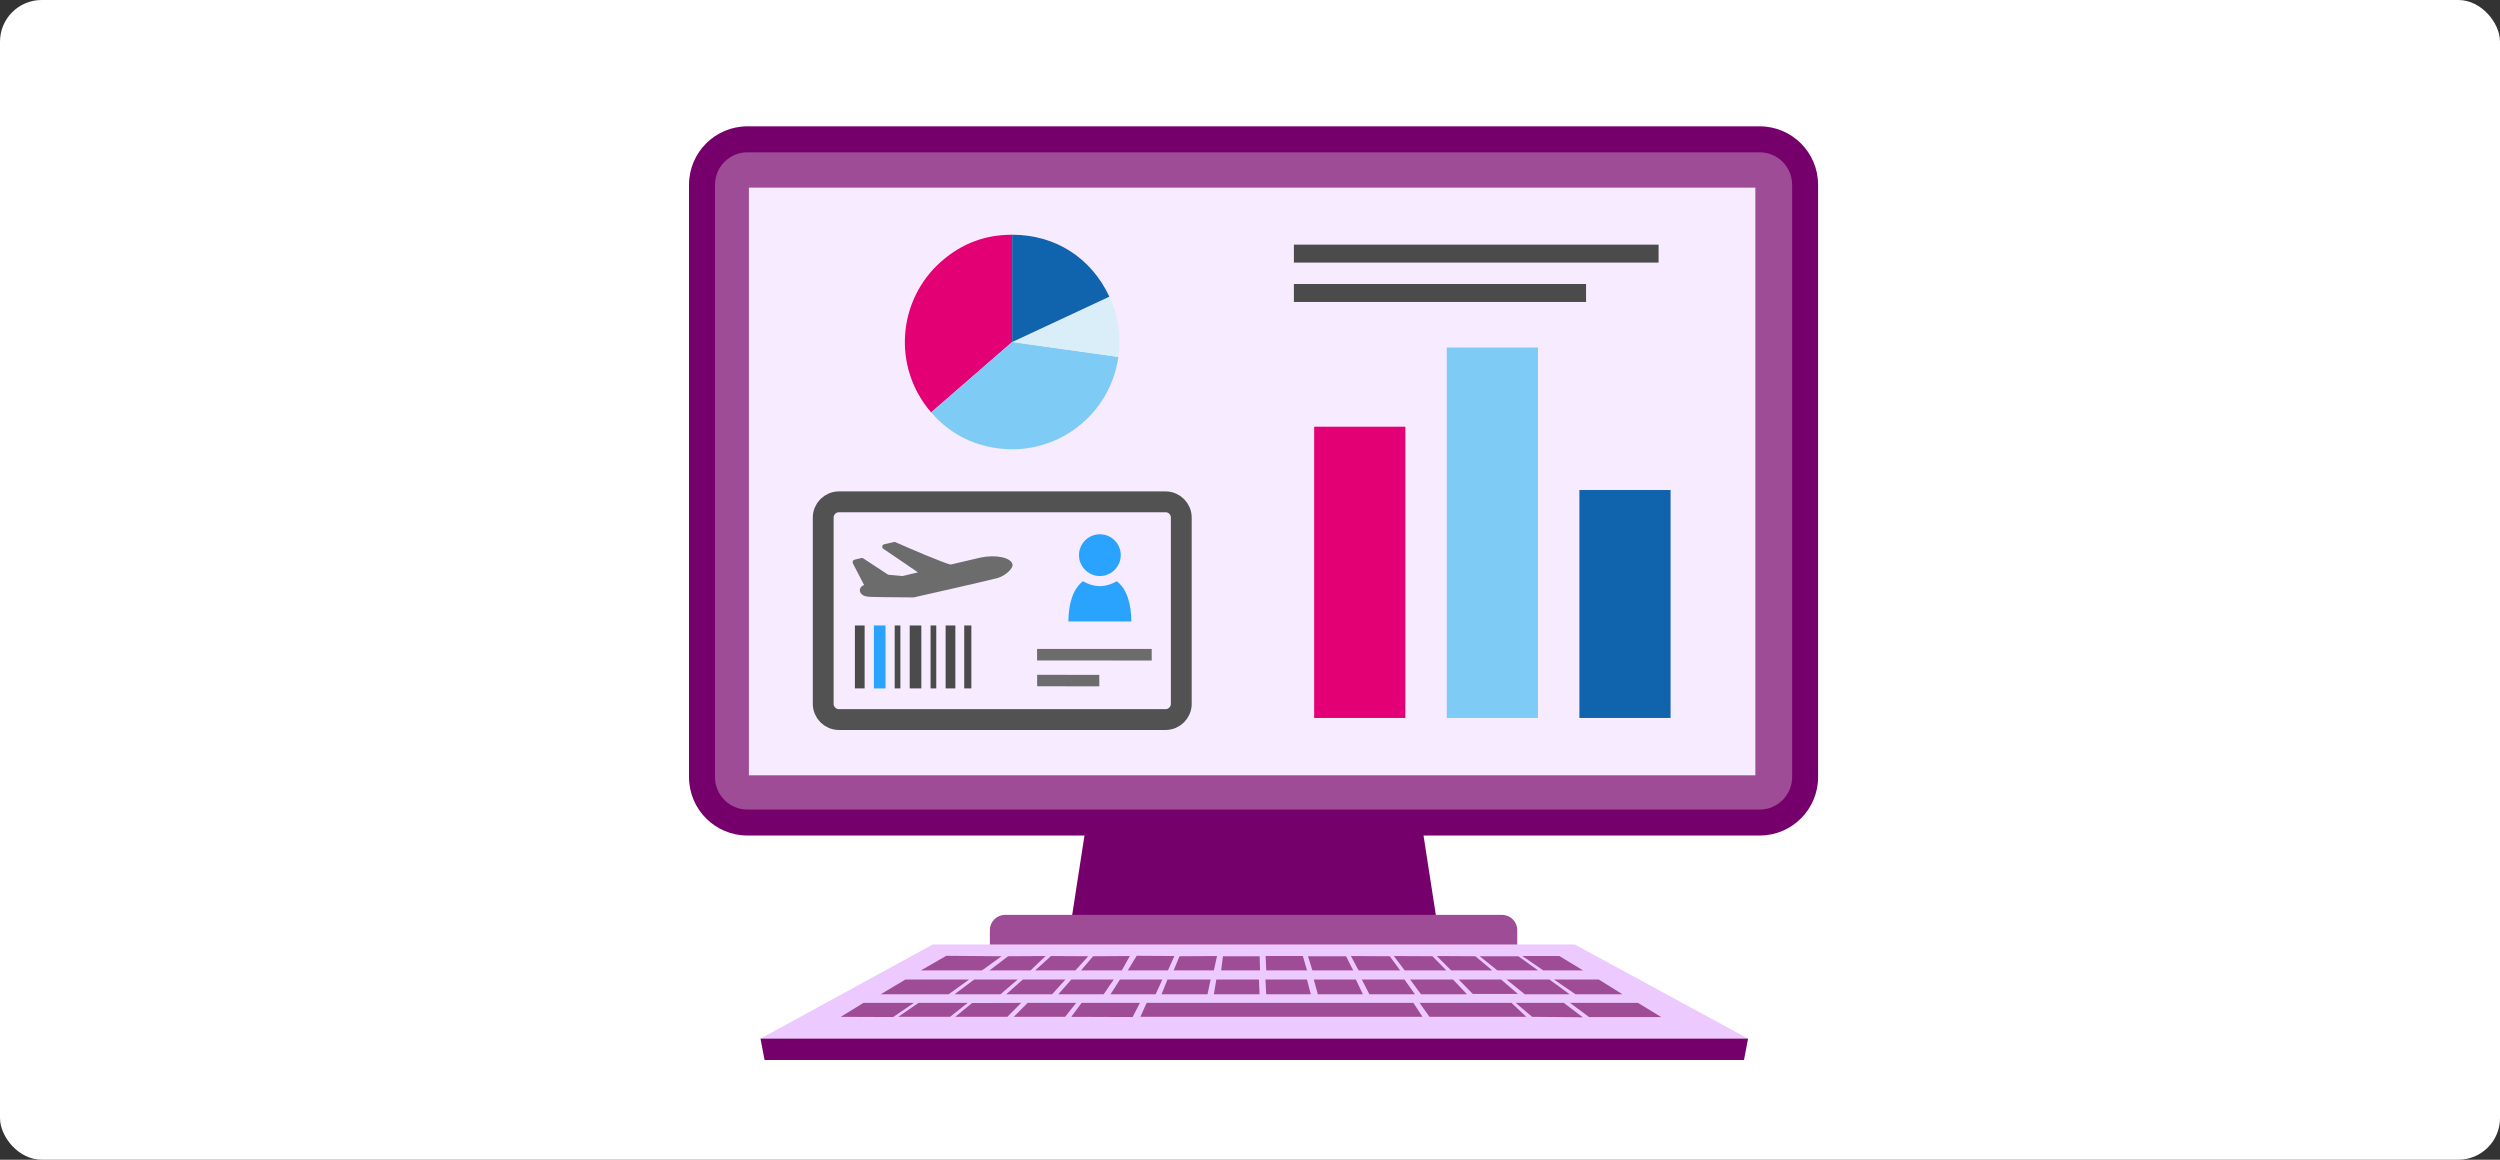 <?xml version="1.0" encoding="UTF-8" standalone="no"?>
<svg width="360px" height="167px" viewBox="0 0 360 167" version="1.1" xmlns="http://www.w3.org/2000/svg" xmlns:xlink="http://www.w3.org/1999/xlink" xmlns:sketch="http://www.bohemiancoding.com/sketch/ns">
    <rect x="0" y="0" width="360" height="167" fill="#333333" stroke="none"/>
    <!-- Generator: Sketch 3.3.3 (12072) - http://www.bohemiancoding.com/sketch -->
    <title>img_Strong_backend_solution</title>
    <desc>Created with Sketch.</desc>
    <defs></defs>
    <g id="Layout" stroke="none" stroke-width="1" fill="none" fill-rule="evenodd" sketch:type="MSPage">
        <g id="Desktop" sketch:type="MSArtboardGroup" transform="translate(-929, -2798)">
            <g id="Airline-Benefits" sketch:type="MSLayerGroup" transform="translate(0, 1277)">
                <g id="Create-values-with-ease" transform="translate(150, 1374)" sketch:type="MSShapeGroup">
                    <g id="Strong-backend-solution" transform="translate(779, 147)">
                        <g id="img_Strong_backend_solution">
                            <rect id="Frame" fill="#FFFFFF" x="0" y="0" width="360" height="167" rx="6"></rect>
                            <path d="M253.391,18.191 L107.632,18.191 C102.984,18.191 99.216,21.959 99.216,26.607 L99.216,111.902 C99.216,116.549 102.984,120.317 107.632,120.317 L156.164,120.317 L154.331,132.161 L206.822,132.161 L204.989,120.317 L253.391,120.317 C258.039,120.317 261.806,116.549 261.806,111.902 L261.806,26.607 C261.806,21.959 258.039,18.191 253.391,18.191" id="Fill-1" fill="#76006B"></path>
                            <path d="M218.484,140.68 L142.539,140.68 L142.539,133.927 C142.539,132.722 143.516,131.745 144.721,131.745 L216.302,131.745 C217.507,131.745 218.484,132.722 218.484,133.927 L218.484,140.68" id="Fill-2" fill="#9F4C97"></path>
                            <path d="M107.632,116.577 C105.054,116.577 102.957,114.48 102.957,111.902 L102.957,26.607 C102.957,24.029 105.054,21.932 107.632,21.932 L253.391,21.932 C255.969,21.932 258.066,24.029 258.066,26.607 L258.066,111.902 C258.066,114.48 255.969,116.577 253.391,116.577 L107.632,116.577" id="Fill-3" fill="#9F4C97"></path>
                            <path d="M107.841,27.022 L252.77,27.022 L252.77,111.642 L107.841,111.642 L107.841,27.022 Z" id="Fill-4" fill="#F7EBFF"></path>
                            <path d="M226.761,136.005 L251.72,149.562 L109.511,149.562 L134.314,136.005 L226.761,136.005" id="Fill-5" fill="#ECC9FF"></path>
                            <path d="M251.137,152.637 L110.094,152.637 L109.511,149.562 L251.72,149.562 L251.137,152.637" id="Fill-6" fill="#76006B"></path>
                            <path d="M141.404,139.739 L132.61,139.739 L136.258,137.636 L144.228,137.699 L141.404,139.739 L141.404,139.739 Z M150.564,137.668 L145.161,137.699 L142.493,139.739 L148.401,139.739 L150.564,137.668 L150.564,137.668 Z M156.706,137.699 L151.341,137.668 L149.063,139.739 L154.855,139.739 L156.706,137.699 L156.706,137.699 Z M162.693,137.668 L157.406,137.699 L155.672,139.739 L161.541,139.739 L162.693,137.668 L162.693,137.668 Z M169.108,137.668 L163.684,137.636 L162.397,139.739 L168.189,139.739 L169.108,137.668 L169.108,137.668 Z M175.251,137.668 L169.847,137.699 L169.006,139.739 L174.798,139.739 L175.251,137.668 L175.251,137.668 Z M181.393,137.699 L176.106,137.699 L175.848,139.739 L181.446,139.739 L181.393,137.699 L181.393,137.699 Z M187.613,137.668 L182.248,137.668 L182.34,139.739 L188.211,139.739 L187.613,137.668 L187.613,137.668 Z M193.834,137.699 L188.351,137.699 L188.988,139.739 L194.859,139.739 L193.834,137.699 L193.834,137.699 Z M200.131,137.699 L194.533,137.668 L195.637,139.739 L201.623,139.739 L200.131,137.699 L200.131,137.699 Z M206.274,137.699 L200.714,137.668 L202.277,139.739 L208.271,139.739 L206.274,137.699 L206.274,137.699 Z M212.455,137.699 L206.895,137.668 L208.971,139.739 L214.88,139.739 L212.455,137.699 L212.455,137.699 Z M218.636,137.699 L213.077,137.699 L215.619,139.739 L221.489,139.739 L218.636,137.699 L218.636,137.699 Z M224.546,137.668 L219.219,137.668 L222.228,139.739 L227.959,139.736 L224.546,137.668 L224.546,137.668 Z M139.538,141.057 L130.363,141.057 L126.821,143.178 L136.603,143.178 L139.538,141.057 L139.538,141.057 Z M146.536,141.057 L140.276,141.057 L137.449,143.178 L144.067,143.178 L146.536,141.057 L146.536,141.057 Z M153.417,141.057 L147.275,141.057 L144.898,143.178 L151.502,143.178 L153.417,141.057 L153.417,141.057 Z M160.375,141.057 L154.272,141.057 L152.392,143.178 L158.922,143.178 L160.375,141.057 L160.375,141.057 Z M167.373,141.057 L161.269,141.057 L159.914,143.178 L166.415,143.178 L167.373,141.057 L167.373,141.057 Z M174.332,141.057 L168.112,141.057 L167.261,143.178 L173.88,143.178 L174.332,141.057 L174.332,141.057 Z M181.291,141.057 L175.148,141.057 L174.798,143.178 L181.373,143.178 L181.291,141.057 L181.291,141.057 Z M188.211,141.057 L182.224,141.057 L182.335,143.178 L188.751,143.178 L188.211,141.057 L188.211,141.057 Z M195.247,141.057 L189.183,141.057 L189.771,143.178 L196.259,143.178 L195.247,141.057 L195.247,141.057 Z M202.246,141.057 L196.103,141.057 L197.192,143.178 L203.751,143.178 L202.246,141.057 L202.246,141.057 Z M209.243,141.057 L203.062,141.057 L204.626,143.178 L211.245,143.178 L209.243,141.057 L209.243,141.057 Z M216.163,141.057 L210.06,141.057 L212.081,143.128 L218.574,143.128 L216.163,141.057 L216.163,141.057 Z M223.122,141.057 L216.94,141.057 L219.569,143.178 L226.028,143.178 L223.122,141.057 L223.122,141.057 Z M230.237,141.057 L223.782,141.057 L226.874,143.178 L233.638,143.178 L230.237,141.057 L230.237,141.057 Z M139.343,144.415 L132.268,144.415 L129.345,146.424 L136.812,146.423 L139.343,144.415 L139.343,144.415 Z M147.041,144.415 L139.977,144.436 L137.555,146.424 L145.058,146.424 L147.041,144.415 L147.041,144.415 Z M131.607,144.415 L124.337,144.415 L121.064,146.424 L128.614,146.455 L131.607,144.415 L131.607,144.415 Z M154.971,144.415 L147.974,144.415 L145.984,146.424 L153.382,146.424 L154.971,144.415 L154.971,144.415 Z M164.146,144.415 L155.749,144.415 L154.264,146.424 L163.101,146.455 L164.146,144.415 L164.146,144.415 Z M203.529,144.415 L165.118,144.415 L164.217,146.424 L204.843,146.424 L203.529,144.415 L203.529,144.415 Z M217.651,144.411 L204.422,144.415 L205.842,146.423 L219.779,146.423 L217.651,144.411 L217.651,144.411 Z M225.182,144.415 L218.262,144.415 L220.626,146.424 L227.913,146.486 L225.182,144.415 L225.182,144.415 Z M235.873,144.415 L226.077,144.415 L228.831,146.455 L239.212,146.455 L235.873,144.415 L235.873,144.415 Z" id="Fill-7" fill="#9F4C97"></path>
                            <path d="M145.749,49.249 L134.09,59.384 C128.492,52.945 129.173,43.188 135.613,37.59 C138.537,35.049 141.874,33.801 145.749,33.801 L145.749,49.249" id="Fill-8" fill="#E20074"></path>
                            <path d="M145.749,49.249 L161.046,51.399 C159.859,59.848 152.047,65.734 143.598,64.546 C139.763,64.008 136.63,62.308 134.09,59.384 L145.749,49.249" id="Fill-9" fill="#7ECBF6"></path>
                            <path d="M145.749,49.249 L159.748,42.72 C161.057,45.528 161.476,48.332 161.046,51.399 L145.749,49.249" id="Fill-10" fill="#D9EEF9"></path>
                            <path d="M145.749,49.249 L145.749,33.801 C151.95,33.801 157.126,37.099 159.748,42.72 L145.749,49.249" id="Fill-11" fill="#1063AD"></path>
                            <path d="M227.434,70.563 L240.562,70.563 L240.562,103.386 L227.434,103.386 L227.434,70.563 Z" id="Fill-12" fill="#1063AD"></path>
                            <path d="M208.338,50.049 L221.466,50.049 L221.466,103.386 L208.338,103.386 L208.338,50.049 Z" id="Fill-13" fill="#7ECBF6"></path>
                            <path d="M189.242,61.446 L202.37,61.446 L202.37,103.386 L189.242,103.386 L189.242,61.446 Z" id="Fill-14" fill="#E20074"></path>
                            <path d="M186.321,40.897 L228.392,40.897 L228.392,43.481 L186.321,43.481 L186.321,40.897 Z" id="Fill-15" fill="#4B4B4B"></path>
                            <path d="M186.321,35.229 L238.836,35.229 L238.836,37.813 L186.321,37.813 L186.321,35.229 Z" id="Fill-16" fill="#4B4B4B"></path>
                            <path d="M167.838,103.617 L120.81,103.617 C119.558,103.617 118.543,102.601 118.543,101.35 L118.543,74.53 C118.543,73.279 119.558,72.264 120.81,72.264 L167.838,72.264 C169.09,72.264 170.105,73.279 170.105,74.53 L170.105,101.35 C170.105,102.601 169.09,103.617 167.838,103.617 L167.838,103.617 Z" id="Stroke-17" stroke="#525252" stroke-width="3"></path>
                            <path d="M162.916,89.494 L153.85,89.494 C153.861,86.967 154.497,84.783 155.949,83.697 C155.949,83.697 157.086,84.408 158.382,84.408 C159.67,84.408 160.818,83.697 160.818,83.697 C162.269,84.783 162.905,86.967 162.916,89.494 L162.916,89.494 Z M158.382,76.936 C156.724,76.936 155.377,78.282 155.377,79.943 C155.377,80.162 155.401,80.375 155.444,80.582 C155.739,81.933 156.942,82.949 158.382,82.949 C159.812,82.949 161.009,81.948 161.313,80.613 L161.313,80.609 C161.366,80.395 161.39,80.173 161.39,79.943 C161.39,78.282 160.042,76.936 158.382,76.936 L158.382,76.936 Z" id="Fill-18" fill="#2AA2FF"></path>
                            <path d="M158.296,97.182 L149.345,97.171 L149.349,98.821 L158.3,98.834 L158.296,97.182" id="Fill-19" fill="#6C6C6C"></path>
                            <path d="M165.844,93.451 L149.335,93.45 L149.34,95.11 L165.848,95.113 L165.844,93.451" id="Fill-20" fill="#6C6C6C"></path>
                            <path d="M123.815,85.002 C123.825,85.491 124.325,85.873 125.008,85.92 C125.347,85.998 130.802,86.015 131.517,86.027 L131.523,86.027 C131.55,86.027 131.578,86.023 131.604,86.018 C132.944,85.708 141.029,83.905 143.685,83.228 C143.691,83.227 143.697,83.225 143.703,83.223 C144.73,82.908 145.952,81.873 145.795,81.246 C145.551,80.271 143.338,79.819 141.15,80.301 C140.159,80.53 138.031,81.026 136.915,81.291 C136.186,81.225 130.284,78.678 128.957,78.077 C128.884,78.044 128.802,78.036 128.723,78.054 C128.446,78.12 128.234,78.169 128.021,78.216 C127.809,78.264 127.596,78.312 127.317,78.379 C127.177,78.412 127.069,78.526 127.043,78.669 C127.019,78.811 127.08,78.955 127.201,79.035 C127.956,79.535 130.195,81.051 132.185,82.422 C132.108,82.44 132.036,82.457 131.965,82.475 C131.325,82.629 130.891,82.733 129.956,82.949 L127.895,82.757 L124.308,80.408 C124.224,80.353 124.12,80.335 124.023,80.359 L123.051,80.597 C122.943,80.624 122.852,80.698 122.806,80.8 C122.76,80.901 122.763,81.019 122.814,81.118 L124.429,84.245 C123.978,84.411 123.81,84.722 123.815,85.002" id="Fill-21" fill="#6C6C6C"></path>
                            <path d="M123.106,90.066 L124.506,90.066 L124.506,99.132 L123.106,99.132 L123.106,90.066 Z M128.836,90.066 L129.656,90.066 L129.656,99.132 L128.836,99.132 L128.836,90.066 Z M134.002,90.066 L134.823,90.066 L134.823,99.132 L134.002,99.132 L134.002,90.066 Z M130.998,90.066 L132.672,90.066 L132.672,99.132 L130.998,99.132 L130.998,90.066 Z M136.171,90.065 L137.571,90.065 L137.571,99.131 L136.171,99.131 L136.171,90.065 Z M138.849,99.132 L138.849,90.065 L139.876,90.066 L139.876,99.132 L138.849,99.132 L138.849,99.132 Z" id="Fill-22" fill="#4B4B4B"></path>
                            <path d="M125.84,90.066 L127.514,90.066 L127.514,99.132 L125.84,99.132 L125.84,90.066 Z" id="Fill-23" fill="#2AA2FF"></path>
                        </g>
                    </g>
                </g>
            </g>
        </g>
    </g>
</svg>